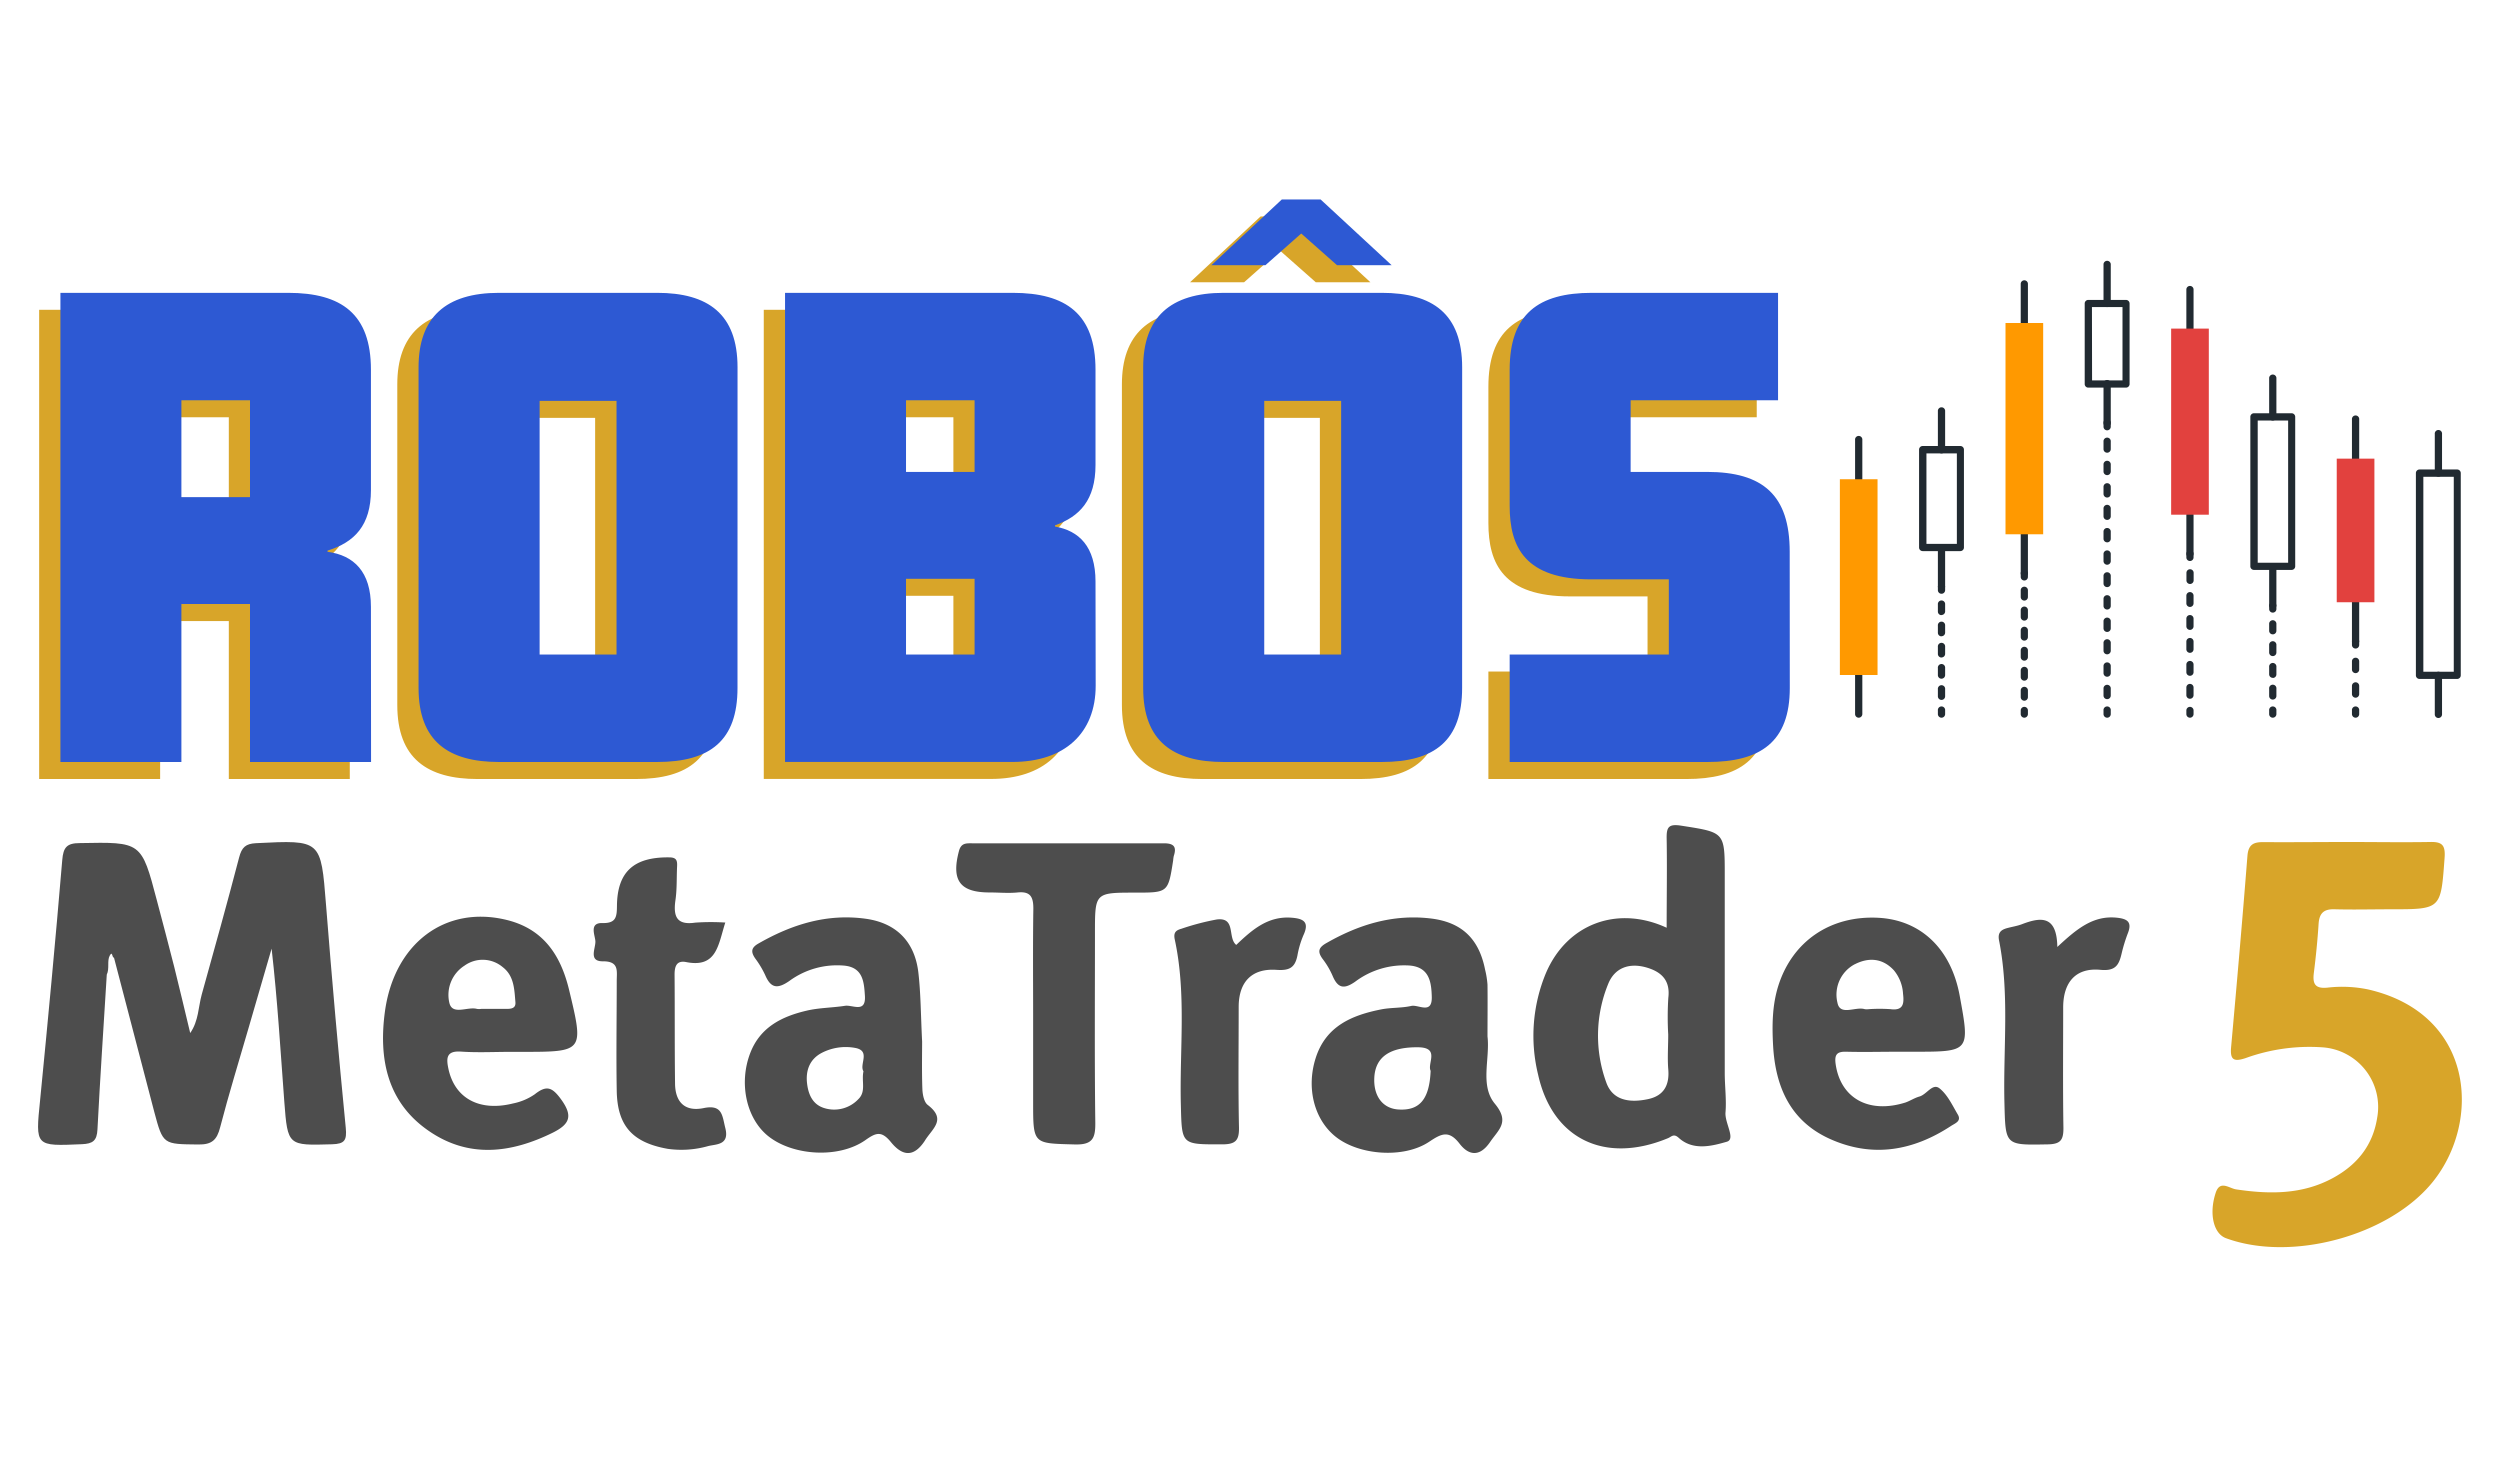 <svg id="Camada_1" data-name="Camada 1" xmlns="http://www.w3.org/2000/svg" viewBox="0 0 590 345"><defs><style>.cls-1{fill:#4d4d4d}.cls-2{fill:#d8a529}.cls-4{fill:#212a31}.cls-5{fill:#f90}.cls-6{fill:#e2413e}</style></defs><path class="cls-1" d="M25.2 230c-.75 12.19-1.57 24.37-2.2 36.55-.13 2.65-1.08 3.37-3.65 3.48-11.07.48-11 .57-9.89-10.36 1.86-18.89 3.64-37.78 5.23-56.7.25-3 1.07-4 4.17-4 14.51-.27 14.51-.37 18.16 13.52 1.37 5.23 2.78 10.46 4.1 15.71 1.28 5.09 2.46 10.2 3.77 15.6 2-2.88 1.9-6.13 2.72-9.1 3-10.77 6-21.52 8.82-32.33.62-2.39 1.53-3.26 4-3.38 15.42-.77 15.29-.82 16.51 14.52q2.08 26.35 4.66 52.66c.28 2.93-.24 3.8-3.26 3.88-10.36.29-10.45.41-11.24-10-.9-12-1.61-24-3-36.17q-2.73 9.38-5.44 18.73c-2.26 7.8-4.66 15.56-6.7 23.42-.77 3-1.94 4.11-5.15 4.07-8.29-.1-8.33.09-10.41-7.72q-4.73-18.17-9.5-36.38c-.48.08-.32-1.72-1-.48s-.01 3.07-.7 4.48z"/><path class="cls-2" d="M554.11 198.71c6.46 0 12.91.11 19.36 0 2.92-.08 3.68.77 3.45 3.8-.89 12.07-.76 12.08-12.64 12.08-4.41 0-8.83.12-13.24 0-2.59-.1-3.68.88-3.85 3.43-.25 3.89-.64 7.77-1.13 11.64-.32 2.61.37 3.71 3.24 3.42a30 30 0 019.63.44c25 5.77 26.75 31.07 15.22 45.38-10.28 12.77-33.39 19-48.83 13.31-2.91-1.08-4-5.67-2.48-10.51 1-3.38 3.21-1.24 4.92-1 7.86 1.17 15.57 1.24 22.81-2.69 5.7-3.1 9.41-7.67 10.44-14.2a14.11 14.11 0 00-13.07-16.65 44.27 44.27 0 00-18 2.56c-2.84.94-3.66.34-3.4-2.59 1.35-15 2.67-30.06 3.85-45.09.21-2.73 1.41-3.34 3.87-3.3 6.6.05 13.23-.03 19.85-.03z"/><path class="cls-1" d="M243.82 240.33c0-8.64-.08-17.28.05-25.92 0-2.77-.72-4.09-3.71-3.79-2.19.22-4.41 0-6.61 0-7.05 0-9.08-2.86-7.23-9.8.51-1.9 1.72-1.8 3.06-1.8h45.29c2.35 0 3.07.81 2.34 3a6.69 6.69 0 00-.14 1c-1.19 7.64-1.19 7.64-8.94 7.64-9.52 0-9.52 0-9.52 9.48 0 14.91-.11 29.82.08 44.73.05 3.76-.61 5.35-4.9 5.22-9.76-.27-9.77 0-9.77-9.94zm-72.65-22.61c-1.69 5.28-2 10.76-9.23 9.33-2.38-.47-2.76 1.16-2.74 3.11.07 8.48 0 17 .11 25.43 0 4.44 2.26 6.84 6.74 5.92s4.38 1.78 5.13 4.73c1 4-2.1 3.76-4 4.22a23.12 23.12 0 01-9.57.67c-8.27-1.46-11.91-5.34-12.06-13.68-.15-8.65 0-17.3 0-25.94 0-2.32.62-4.69-3.32-4.64-3.43 0-1.62-3.12-1.72-4.75-.09-1.45-1.53-4.36 1.66-4.28s3.41-1.42 3.43-4c.06-8.12 4-11.6 12.33-11.5 1.8 0 1.92.84 1.86 2.15-.13 2.71 0 5.44-.41 8.12-.5 3.76.39 5.77 4.71 5.13a54.3 54.3 0 017.08-.02zm314.36 5.76c4.58-4.25 8.46-7.53 14.17-6.89 2.34.27 3.48 1 2.51 3.56a37.74 37.74 0 00-1.5 4.85c-.63 2.74-1.44 4.22-5 3.88-5.83-.55-8.79 2.91-8.8 8.88 0 9.51-.09 19 .06 28.51 0 2.82-.73 3.74-3.67 3.8-10.22.19-10 .31-10.26-10.05-.29-12.69 1.23-25.45-1.26-38.06-.36-1.79.39-2.51 1.88-2.92 1.14-.31 2.33-.49 3.44-.9 4.44-1.7 8.31-2.27 8.43 5.34zM291.75 223c3.65-3.46 7.41-6.88 13.11-6.42 2.76.22 4.19 1 2.77 4.08a21.86 21.86 0 00-1.44 4.85c-.56 2.77-1.79 3.59-4.86 3.38-5.95-.43-9 2.88-9 8.75 0 9.47-.13 18.95.07 28.43.06 3.09-.8 4-4 4-9.67 0-9.48.18-9.72-9.42-.32-13 1.35-26.07-1.44-38.95-.35-1.66.32-2.16 1.56-2.51a59.11 59.11 0 018.33-2.19c4.64-.6 2.51 4.3 4.62 6zm115.47 39.51c.24-3-.17-6.1-.18-9.15v-46.81c0-10.24 0-10.08-10.27-11.69-3-.47-3.48.36-3.44 3 .12 6.93 0 13.86 0 21.09-11.63-5.37-23.51-.91-28.47 10.65a38.56 38.56 0 00-1.87 24c3.37 15.26 15.8 21.19 30.68 15 .81-.34 1.32-1.16 2.51-.07 3.42 3.12 7.89 1.92 11.38.91 2.11-.65-.56-4.44-.34-6.93zm-13.52-18.37c0 2.7-.2 5.42 0 8.1.36 3.79-1 6.35-4.74 7.15-4.09.88-8.32.5-9.88-3.93a32.27 32.27 0 01.45-23.25c1.53-3.79 4.88-5 8.84-3.94 3.62 1 5.88 3 5.35 7.25a72.84 72.84 0 00-.02 8.62zm-174.76 16.62c-.88-.67-1.21-2.46-1.26-3.74-.15-4.24-.06-8.48-.06-11.2-.32-6.43-.32-11.37-.88-16.24-.84-7.34-5.2-11.74-12.4-12.75-9.13-1.27-17.43 1.31-25.29 5.81-1.8 1-1.89 2-.82 3.55a22.37 22.37 0 012.35 3.92c1.33 3.12 2.89 3.34 5.7 1.4a19.07 19.07 0 0113-3.62c4.41.45 4.63 3.89 4.84 7.14.26 4.15-2.93 2.06-4.7 2.34-3 .47-6.12.45-9.07 1.15-5.8 1.36-10.9 3.87-13.26 9.92-2.77 7.1-1 15.45 4.14 19.63 5.83 4.72 16.73 5.4 23 1 2.48-1.76 3.79-2.26 6 .43 2.37 2.93 5.12 4.1 8-.24 1.77-2.93 5.27-5.01.71-8.5zm-15.16-7.94c-.51 2.32.65 4.74-1.16 6.53a7.84 7.84 0 01-7.92 2.21c-2.87-.79-3.9-3.19-4.22-5.77-.38-3 .5-5.75 3.43-7.3a12.3 12.3 0 017.92-1.18c3.73.69.9 3.9 1.95 5.51zm148.99 7.64c-3.55-4.3-1.1-10.52-1.72-15.86 0-4.07.05-8.14 0-12.21a21.19 21.19 0 00-.56-3.51c-1.46-7.41-5.59-11.3-13-12.14-8.78-1-16.75 1.44-24.31 5.74-2 1.1-2.36 2.06-1 3.88a18.94 18.94 0 012.31 3.93c1.22 2.89 2.65 3.26 5.33 1.39a19.25 19.25 0 0112.92-3.81c4.59.42 5.07 3.9 5.16 7.41.1 4.22-3.15 1.74-4.84 2.12-2.3.52-4.75.36-7.07.81-6.93 1.37-13.06 3.94-15.47 11.43-2.28 7.08-.4 14.51 4.64 18.58 5.46 4.41 16.06 5.27 22.1 1.25 2.88-1.92 4.66-2.86 7.21.45 2.12 2.75 4.71 3.22 7.19-.4 2.04-2.99 4.71-4.71 1.11-9.06zm-15.14-7.75c-.28 6.74-2.61 9.46-7.62 9.13-3.71-.24-5.92-3.2-5.67-7.58.28-4.93 3.83-7.17 10.35-7.1 5.22.06 2.08 3.84 2.94 5.55zm-228.8-4.53c3.88.27 7.8.06 11.7.06h2.54c14.78 0 14.75 0 11.2-14.77-2-8.15-6.1-14.27-14.73-16.37-14.38-3.51-26.53 5.46-28.71 21.72-1.47 11 .51 21.24 10.25 28 9.46 6.59 19.46 5.38 29.38.49 4-2 4.82-3.92 1.94-7.88-2.12-2.91-3.45-3.35-6.21-1.17a13.65 13.65 0 01-5.1 2.15c-8 2-13.85-1.25-15.29-8.3-.52-2.51-.38-4.17 3.03-3.93zm.81-20.3a7.33 7.33 0 019 .36c2.71 2.08 2.74 5.26 3 8.28.12 1.46-1 1.56-2 1.58h-6.08a3.41 3.41 0 01-1 0c-2.21-.6-5.79 1.58-6.51-1.42a8.19 8.19 0 013.59-8.8zm326.13 20.33c4.07.11 8.14 0 12.21 0h3.57c13.36 0 13.36 0 10.95-13.14-2-11.09-9.14-17.93-19.19-18.47-11.31-.6-20.31 5.52-23.64 16.08-1.44 4.61-1.48 9.36-1.22 14.1.55 9.77 4.1 17.88 13.57 22.08 10 4.43 19.52 2.72 28.46-3.16.88-.58 2.48-1.09 1.57-2.65-1.29-2.18-2.43-4.69-4.32-6.19-1.66-1.32-3 1.45-4.77 1.93-1.13.32-2.14 1-3.26 1.4-8.67 2.73-15.31-1-16.48-9-.34-2.32.28-3.05 2.55-2.98zm2-20.66c3.27-1.66 6.55-1.43 9.21 1.47a9.5 9.5 0 012.14 5.56c.28 2.31.05 4-3 3.58a38.64 38.64 0 00-5.05 0 3.41 3.41 0 01-1 0c-2.18-.67-5.81 1.67-6.43-1.51a8.11 8.11 0 014.1-9.1z"/><path class="cls-2" d="M82.55 183.85H54v-37.28H37.79v37.28H9.24V73.12H63c12.61 0 19.54 5 19.54 18.16v28.41C82.55 128 78.67 132 72.3 134v.28c6.23.83 10.25 4.71 10.25 13zM54 121.35V98.48H37.79v22.87zm115 45.04c0 12.33-6.38 17.46-19 17.46h-37.24c-11.92 0-19-4.85-19-17.46V90.72c0-11.78 6.37-17.6 19-17.6H150c12.06 0 19 5 19 17.6zm-28.55-7.9V98.62h-18.13v59.87zm113.11 7.34c0 11.23-7.34 18-19.68 18h-53.63V73.12H234c12.61 0 19.54 5 19.54 18.16v22.45c0 8.31-3.74 12.19-9.56 14.27v.28c5.68 1 9.56 4.71 9.56 13zM225 115.39V98.48h-16.2v16.91zm0 43.1v-17.88h-16.2v17.88zm115 7.9c0 12.33-6.38 17.46-19 17.46h-37.23c-11.92 0-19-4.85-19-17.46V90.72c0-11.78 6.37-17.6 19-17.6h37.28c12.06 0 19 5 19 17.6zm-16.59-99.78h-12.89l-8.46-7.48-8.45 7.48h-12.75l16.63-15.52h9.15zm-11.92 91.88V98.62h-18.16v59.87zm105.88 7.9c0 12.75-6.93 17.46-19.41 17.46h-46.7v-25.36h37.56v-17.74h-18.3c-15.66 0-19.26-7.62-19.26-17.32V91.28c0-13.17 6.79-18.16 19.4-18.16h43.93v25.36h-34.78v16.91h18c13.3 0 19.54 5.54 19.54 18.85z"/><path d="M87.57 179.83H59v-37.28H42.81v37.28H14.26V69.11H68c12.61 0 19.54 5 19.54 18.15v28.41c0 8.31-3.88 12.33-10.25 14.27v.28c6.23.83 10.25 4.71 10.25 13zM59 117.33V94.47H42.81v22.86zm115.05 45.04c0 12.34-6.38 17.46-19 17.46h-37.27c-11.91 0-19-4.85-19-17.46V86.71c0-11.78 6.37-17.6 19-17.6h37.28c12.06 0 19 5 19 17.6zm-28.55-7.9V94.6h-18.15v59.87zm113.08 7.35c0 11.22-7.34 18-19.68 18h-53.63V69.11H239c12.61 0 19.54 5 19.54 18.15v22.45c0 8.31-3.74 12.2-9.56 14.27v.28c5.68 1 9.56 4.71 9.56 13zM230 111.37v-16.9h-16.18v16.9zm0 43.1V136.6h-16.18v17.87zm115.06 7.9c0 12.34-6.38 17.46-19 17.46h-37.27c-11.92 0-19-4.85-19-17.46V86.71c0-11.78 6.37-17.6 19-17.6h37.28c12.06 0 19 5 19 17.6zm-16.63-99.78h-12.89l-8.45-7.48-8.46 7.48h-12.75l16.63-15.52h9.15zm-11.92 91.88V94.6h-18.15v59.87zm105.88 7.9c0 12.75-6.93 17.46-19.4 17.46h-46.71v-25.36h37.56v-17.74h-18.29c-15.66 0-19.27-7.62-19.27-17.32V87.26c0-13.17 6.79-18.15 19.4-18.15h43.94v25.36h-34.79v16.9h18c13.3 0 19.54 5.55 19.54 18.85z" fill="#2d59d3"/><path class="cls-4" d="M575.46 112.5a.85.85 0 01-.85-.85v-9.22a.86.86 0 111.71 0v9.22a.86.86 0 01-.86.85zm0 56.95a.85.85 0 01-.85-.85v-9.22a.85.85 0 01.85-.85.86.86 0 01.86.85v9.22a.86.86 0 01-.86.85z"/><path class="cls-4" d="M579.91 160.23H571a.85.85 0 01-.85-.85v-47.73a.85.85 0 01.85-.85h8.89a.85.85 0 01.85.85v47.73a.85.85 0 01-.83.85zm-8-1.7h7.18v-46h-7.18zM438.65 113.9a.85.85 0 01-.85-.85v-9.22a.86.86 0 111.71 0v9.22a.86.86 0 01-.86.85zm0 55.48a.86.86 0 01-.85-.86v-9.22a.85.85 0 01.85-.85.86.86 0 01.86.85v9.22a.87.87 0 01-.86.86z"/><path class="cls-5" d="M434.21 113.1h8.89v46.2h-8.89z"/><path class="cls-4" d="M458.2 107a.85.85 0 01-.86-.85v-9.26a.86.86 0 011.71 0v9.23a.85.85 0 01-.85.88zm0 32.28a.85.85 0 01-.86-.86v-9.22a.86.86 0 011.71 0v9.22a.85.85 0 01-.85.86z"/><path class="cls-4" d="M462.64 130.06h-8.89a.85.85 0 01-.85-.86v-23.08a.85.85 0 01.85-.86h8.89a.85.85 0 01.85.86v23.08a.85.85 0 01-.85.86zm-8-1.71h7.18V107h-7.18zm3.56 11.78a.85.85 0 01-.86-.85v-.86a.86.86 0 011.71 0v.86a.85.85 0 01-.85.85zm0 25.05a.85.85 0 01-.86-.85v-1.67a.86.86 0 111.71 0v1.67a.85.85 0 01-.85.85zm0-5a.85.85 0 01-.86-.85v-1.67a.86.86 0 111.71 0v1.67a.85.85 0 01-.85.84zm0-5a.85.85 0 01-.86-.85v-1.67a.86.86 0 111.71 0v1.67a.85.85 0 01-.85.83zm0-5a.85.85 0 01-.86-.85v-1.67a.86.86 0 111.71 0v1.67a.85.85 0 01-.85.82zm0-5a.85.85 0 01-.86-.85v-1.67a.86.86 0 111.71 0v1.67a.85.85 0 01-.85.81zm0 24.2a.86.86 0 01-.86-.86v-.85a.86.86 0 111.71 0v.85a.86.86 0 01-.85.86zm19.54-92.3a.85.85 0 01-.85-.85V67a.85.85 0 111.7 0v9.23a.85.85 0 01-.85.85zm0 59.08a.85.85 0 01-.85-.86v-9.22a.85.85 0 111.7 0v9.22a.85.85 0 01-.85.86z"/><path class="cls-5" d="M473.3 76.23h8.89v49.86h-8.89z"/><path class="cls-4" d="M477.74 137a.85.85 0 01-.85-.85v-.86a.85.85 0 011.7 0v.86a.85.85 0 01-.85.85zm0 28.37a.85.85 0 01-.85-.85v-1.58a.85.85 0 111.7 0v1.58a.85.85 0 01-.85.85zm0-4.73a.85.85 0 01-.85-.85v-1.57a.85.85 0 111.7 0v1.57a.85.85 0 01-.85.85zm0-4.72a.85.85 0 01-.85-.86v-1.57a.85.85 0 011.7 0v1.57a.85.85 0 01-.85.86zm0-4.73a.85.85 0 01-.85-.85v-1.58a.85.85 0 111.7 0v1.58a.85.85 0 01-.85.85zm0-4.72a.86.86 0 01-.85-.86V144a.85.85 0 111.7 0v1.57a.86.86 0 01-.85.9zm0-4.73a.85.85 0 01-.85-.86v-1.57a.85.85 0 111.7 0v1.57a.85.85 0 01-.85.86zm0 27.64a.86.86 0 01-.85-.86v-.85a.85.85 0 111.7 0v.85a.86.86 0 01-.85.86zm19.55-96.91a.85.85 0 01-.86-.86v-9.29a.86.86 0 011.71 0v9.29a.85.85 0 01-.85.86zm0 28.23a.85.85 0 01-.86-.85v-9.22a.86.86 0 111.71 0v9.22a.85.85 0 01-.85.85z"/><path class="cls-4" d="M501.73 91.48h-8.89a.85.85 0 01-.85-.85v-19a.85.85 0 01.85-.85h8.89a.85.85 0 01.85.85v19a.85.85 0 01-.85.85zm-8-1.71h7.18v-17.3h-7.21zm3.56 11.79a.86.86 0 01-.86-.86v-.85a.86.86 0 111.71 0v.85a.86.86 0 01-.85.86zm0 63.44a.85.85 0 01-.86-.86v-1.76a.86.86 0 011.71 0v1.76a.85.85 0 01-.85.86zm0-5.29a.85.85 0 01-.86-.85v-1.77a.86.86 0 011.71 0v1.77a.85.85 0 01-.85.85zm0-5.29a.85.85 0 01-.86-.85v-1.76a.86.86 0 111.71 0v1.76a.85.85 0 01-.85.85zm0-5.28a.85.85 0 01-.86-.86v-1.76a.86.86 0 011.71 0v1.76a.85.85 0 01-.85.86zm0-5.29a.85.85 0 01-.86-.85v-1.77a.86.86 0 011.71 0V143a.85.85 0 01-.85.85zm0-5.29a.85.85 0 01-.86-.85V136a.86.86 0 111.71 0v1.76a.85.85 0 01-.85.8zm0-5.28a.86.86 0 01-.86-.86v-1.76a.86.86 0 011.71 0v1.76a.86.86 0 01-.85.86zm0-5.29a.85.85 0 01-.86-.85v-1.77a.86.86 0 011.71 0v1.77a.85.85 0 01-.85.86zm0-5.29a.85.85 0 01-.86-.85v-1.76a.86.86 0 111.71 0v1.76a.85.85 0 01-.85.85zm0-5.28a.86.86 0 01-.86-.86v-1.76a.86.86 0 011.71 0v1.76a.86.86 0 01-.85.86zm0-5.29a.85.85 0 01-.86-.85v-1.77a.86.86 0 011.71 0v1.77a.85.85 0 01-.85.85zm0-5.29a.85.85 0 01-.86-.85v-1.76a.86.86 0 111.71 0V106a.85.85 0 01-.85.84zm0 62.54a.86.86 0 01-.86-.86v-.85a.86.86 0 111.71 0v.85a.86.86 0 01-.85.86zm19.54-90.98a.85.85 0 01-.85-.85v-9.22a.85.85 0 111.7 0v9.22a.85.85 0 01-.85.85zm0 53.15a.85.85 0 01-.85-.86v-9.22a.85.85 0 011.7 0v9.22a.85.85 0 01-.85.86z"/><path class="cls-6" d="M512.39 77.55h8.89v43.92h-8.89z"/><path class="cls-4" d="M516.83 132.4a.85.85 0 01-.85-.85v-.86a.85.85 0 011.7 0v.86a.85.85 0 01-.85.85zm0 32.51a.85.85 0 01-.85-.85v-1.81a.85.85 0 011.7 0v1.81a.85.85 0 01-.85.85zm0-5.42a.85.85 0 01-.85-.85v-1.81a.85.85 0 111.7 0v1.81a.85.85 0 01-.85.85zm0-5.42a.85.85 0 01-.85-.85v-1.81a.85.85 0 011.7 0v1.81a.85.85 0 01-.85.85zm0-5.41a.86.86 0 01-.85-.86V146a.85.85 0 111.7 0v1.8a.86.86 0 01-.85.86zm0-5.42a.85.85 0 01-.85-.86v-1.8a.85.85 0 111.7 0v1.8a.85.85 0 01-.85.86zm0-5.42a.85.85 0 01-.83-.82v-1.81a.85.85 0 011.7 0V137a.85.85 0 01-.87.82zm0 31.56a.86.86 0 01-.85-.86v-.85a.85.85 0 111.7 0v.85a.86.86 0 01-.85.86zm19.54-70.14a.85.85 0 01-.85-.85v-9.23a.86.86 0 011.71 0v9.23a.85.85 0 01-.86.85zm0 44.48a.85.85 0 01-.85-.85v-9.22a.86.86 0 011.71 0v9.22a.85.85 0 01-.86.85z"/><path class="cls-4" d="M540.82 134.5h-8.89a.85.85 0 01-.85-.85V98.39a.85.85 0 01.85-.86h8.89a.85.85 0 01.85.86v35.26a.85.85 0 01-.85.85zm-8-1.7H540V99.24h-7.18zm3.55 11.78a.85.85 0 01-.85-.86v-.85a.86.86 0 011.71 0v.85a.85.85 0 01-.86.86zm0 20.52a.85.85 0 01-.85-.85v-1.71a.86.86 0 111.71 0v1.71a.85.85 0 01-.86.85zm0-5.13a.85.85 0 01-.85-.85v-1.71a.86.86 0 111.71 0v1.71a.85.85 0 01-.86.88zm0-5.13a.85.85 0 01-.85-.85v-1.71a.86.86 0 111.71 0V154a.85.85 0 01-.86.84zm0-5.13a.85.85 0 01-.85-.85v-1.72a.86.86 0 011.71 0v1.72a.85.85 0 01-.86.85zm0 19.67a.86.86 0 01-.85-.86v-.85a.86.86 0 111.71 0v.85a.86.86 0 01-.86.86zm19.55-60.29a.86.86 0 01-.86-.85V99a.86.86 0 111.71 0v9.22a.85.85 0 01-.85.87zm0 43.12a.87.87 0 01-.86-.86v-9.22a.86.86 0 01.86-.85.85.85 0 01.85.85v9.22a.86.86 0 01-.85.86z"/><path class="cls-6" d="M551.47 108.24h8.89v33.89h-8.89z"/><path class="cls-4" d="M555.92 153.06a.86.86 0 01-.86-.85v-.86a.86.86 0 01.86-.85.85.85 0 01.85.85v.86a.85.85 0 01-.85.85zm0 11.6a.87.87 0 01-.86-.86v-1.93a.86.86 0 01.86-.85.85.85 0 01.85.85v1.93a.86.86 0 01-.85.86zm0-5.8a.86.86 0 01-.86-.86v-1.93a.86.86 0 01.86-.85.85.85 0 01.85.85V158a.85.85 0 01-.85.86zm0 10.52a.87.87 0 01-.86-.86v-.85a.86.86 0 111.71 0v.85a.86.86 0 01-.85.86z"/></svg>